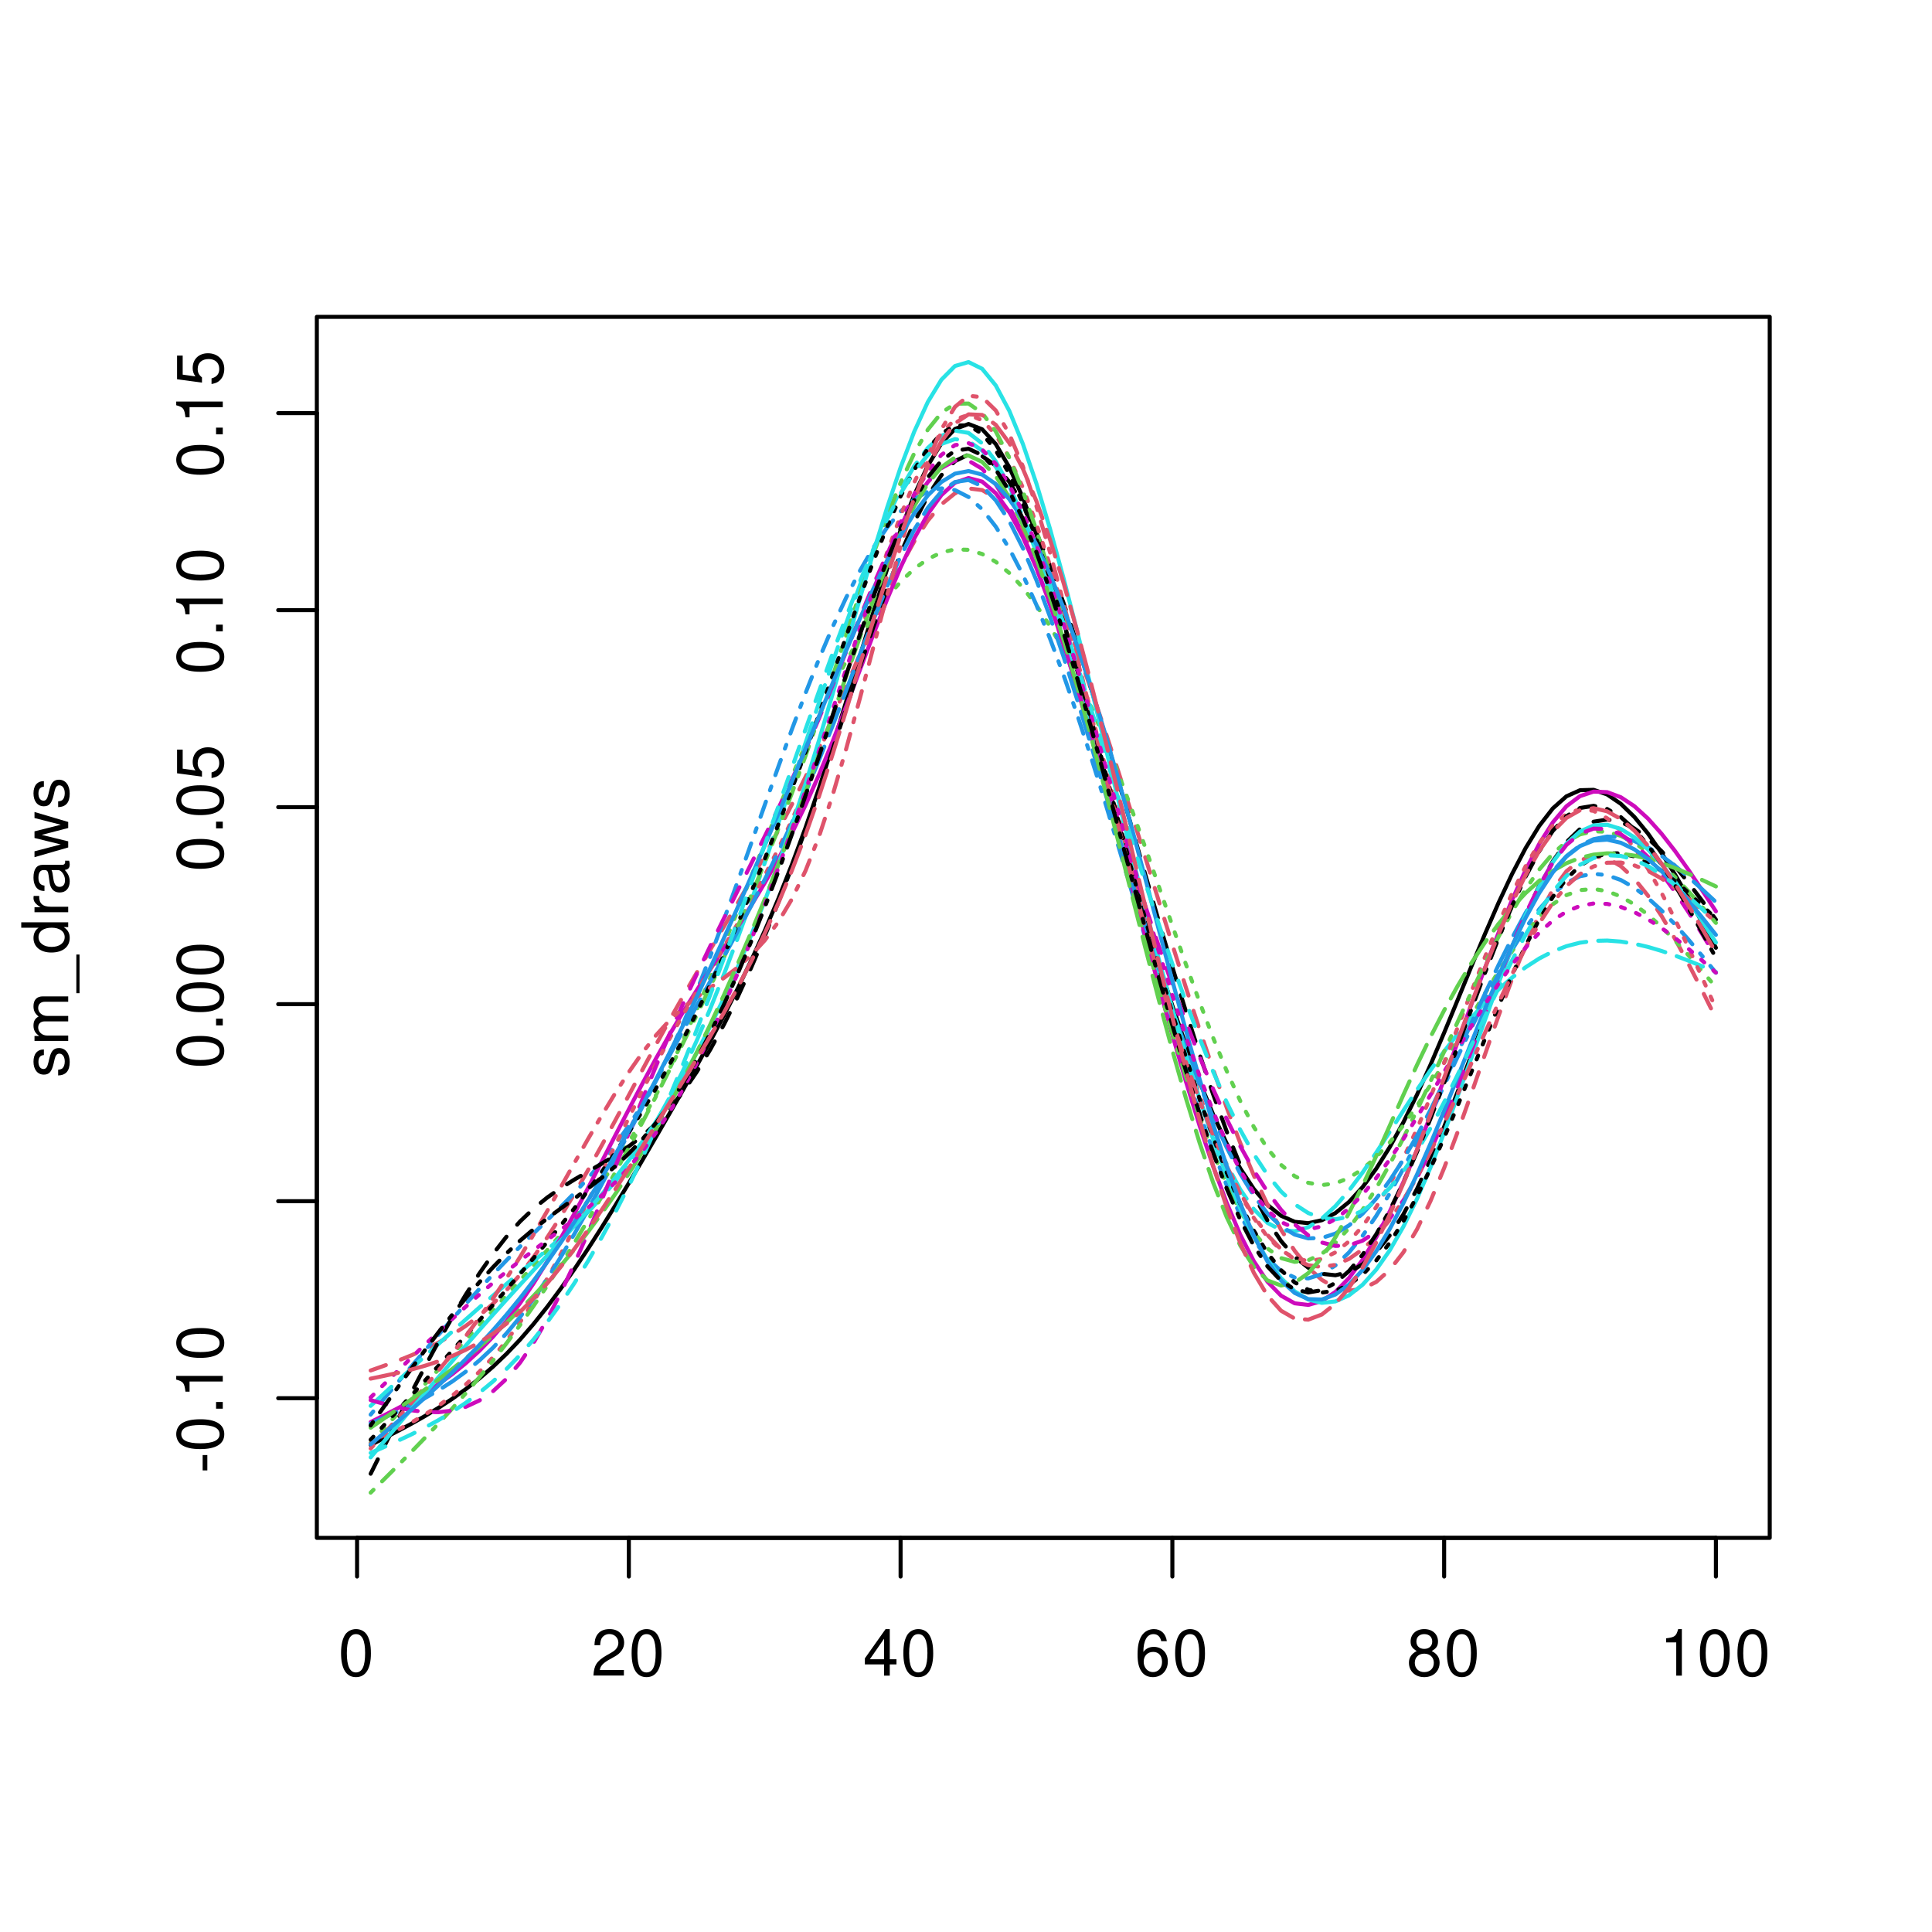 <?xml version="1.0" encoding="UTF-8"?>
<svg xmlns="http://www.w3.org/2000/svg" xmlns:xlink="http://www.w3.org/1999/xlink" width="360pt" height="360pt" viewBox="0 0 360 360" version="1.1">
<defs>
<g>
<symbol overflow="visible" id="glyph0-0">
<path style="stroke:none;" d=""/>
</symbol>
<symbol overflow="visible" id="glyph0-1">
<path style="stroke:none;" d="M 3.297 -8.672 C 2.516 -8.672 1.781 -8.312 1.344 -7.734 C 0.797 -6.953 0.516 -5.812 0.516 -4.203 C 0.516 -1.266 1.469 0.281 3.297 0.281 C 5.094 0.281 6.078 -1.266 6.078 -4.125 C 6.078 -5.812 5.812 -6.938 5.25 -7.734 C 4.812 -8.328 4.109 -8.672 3.297 -8.672 Z M 3.297 -7.734 C 4.438 -7.734 5 -6.578 5 -4.219 C 5 -1.75 4.453 -0.594 3.281 -0.594 C 2.156 -0.594 1.594 -1.797 1.594 -4.188 C 1.594 -6.578 2.156 -7.734 3.297 -7.734 Z M 3.297 -7.734 "/>
</symbol>
<symbol overflow="visible" id="glyph0-2">
<path style="stroke:none;" d="M 6.078 -1.047 L 1.594 -1.047 C 1.703 -1.766 2.094 -2.219 3.125 -2.859 L 4.328 -3.531 C 5.516 -4.188 6.125 -5.078 6.125 -6.141 C 6.125 -6.859 5.844 -7.531 5.344 -8 C 4.844 -8.453 4.219 -8.672 3.406 -8.672 C 2.328 -8.672 1.531 -8.297 1.062 -7.547 C 0.75 -7.094 0.625 -6.547 0.594 -5.672 L 1.656 -5.672 C 1.688 -6.266 1.766 -6.609 1.906 -6.906 C 2.188 -7.422 2.734 -7.75 3.375 -7.75 C 4.328 -7.75 5.047 -7.062 5.047 -6.125 C 5.047 -5.422 4.656 -4.828 3.906 -4.391 L 2.797 -3.75 C 1.016 -2.719 0.5 -1.906 0.406 -0.016 L 6.078 -0.016 Z M 6.078 -1.047 "/>
</symbol>
<symbol overflow="visible" id="glyph0-3">
<path style="stroke:none;" d="M 3.922 -2.094 L 3.922 0 L 4.984 0 L 4.984 -2.094 L 6.234 -2.094 L 6.234 -3.047 L 4.984 -3.047 L 4.984 -8.672 L 4.203 -8.672 L 0.344 -3.219 L 0.344 -2.094 Z M 3.922 -3.047 L 1.266 -3.047 L 3.922 -6.875 Z M 3.922 -3.047 "/>
</symbol>
<symbol overflow="visible" id="glyph0-4">
<path style="stroke:none;" d="M 5.969 -6.422 C 5.766 -7.844 4.859 -8.672 3.562 -8.672 C 2.625 -8.672 1.781 -8.219 1.281 -7.438 C 0.75 -6.594 0.516 -5.531 0.516 -3.953 C 0.516 -2.5 0.719 -1.578 1.234 -0.797 C 1.688 -0.094 2.438 0.281 3.375 0.281 C 4.984 0.281 6.156 -0.938 6.156 -2.625 C 6.156 -4.219 5.078 -5.359 3.547 -5.359 C 2.719 -5.359 2.047 -5.047 1.594 -4.406 C 1.609 -6.547 2.281 -7.734 3.484 -7.734 C 4.234 -7.734 4.75 -7.266 4.922 -6.422 Z M 3.422 -4.422 C 4.438 -4.422 5.078 -3.703 5.078 -2.547 C 5.078 -1.453 4.359 -0.656 3.391 -0.656 C 2.406 -0.656 1.656 -1.484 1.656 -2.594 C 1.656 -3.672 2.375 -4.422 3.422 -4.422 Z M 3.422 -4.422 "/>
</symbol>
<symbol overflow="visible" id="glyph0-5">
<path style="stroke:none;" d="M 4.688 -4.578 C 5.578 -5.109 5.859 -5.547 5.859 -6.359 C 5.859 -7.734 4.812 -8.672 3.297 -8.672 C 1.797 -8.672 0.75 -7.734 0.75 -6.375 C 0.75 -5.547 1.016 -5.125 1.891 -4.578 C 0.922 -4.078 0.438 -3.375 0.438 -2.406 C 0.438 -0.828 1.609 0.281 3.297 0.281 C 4.984 0.281 6.156 -0.828 6.156 -2.406 C 6.156 -3.375 5.672 -4.078 4.688 -4.578 Z M 3.297 -7.734 C 4.203 -7.734 4.781 -7.203 4.781 -6.344 C 4.781 -5.516 4.188 -4.984 3.297 -4.984 C 2.406 -4.984 1.828 -5.516 1.828 -6.359 C 1.828 -7.203 2.406 -7.734 3.297 -7.734 Z M 3.297 -4.094 C 4.359 -4.094 5.078 -3.391 5.078 -2.391 C 5.078 -1.344 4.375 -0.656 3.281 -0.656 C 2.25 -0.656 1.531 -1.375 1.531 -2.375 C 1.531 -3.406 2.234 -4.094 3.297 -4.094 Z M 3.297 -4.094 "/>
</symbol>
<symbol overflow="visible" id="glyph0-6">
<path style="stroke:none;" d="M 3.109 -6.188 L 3.109 0 L 4.156 0 L 4.156 -8.672 L 3.469 -8.672 C 3.094 -7.344 2.859 -7.156 1.219 -6.953 L 1.219 -6.188 Z M 3.109 -6.188 "/>
</symbol>
<symbol overflow="visible" id="glyph1-0">
<path style="stroke:none;" d=""/>
</symbol>
<symbol overflow="visible" id="glyph1-1">
<path style="stroke:none;" d="M -3.75 -3.406 L -3.75 -0.547 L -2.875 -0.547 L -2.875 -3.406 Z M -3.75 -3.406 "/>
</symbol>
<symbol overflow="visible" id="glyph1-2">
<path style="stroke:none;" d="M -8.672 -3.297 C -8.672 -2.516 -8.312 -1.781 -7.734 -1.344 C -6.953 -0.797 -5.812 -0.516 -4.203 -0.516 C -1.266 -0.516 0.281 -1.469 0.281 -3.297 C 0.281 -5.094 -1.266 -6.078 -4.125 -6.078 C -5.812 -6.078 -6.938 -5.812 -7.734 -5.25 C -8.328 -4.812 -8.672 -4.109 -8.672 -3.297 Z M -7.734 -3.297 C -7.734 -4.438 -6.578 -5 -4.219 -5 C -1.75 -5 -0.594 -4.453 -0.594 -3.281 C -0.594 -2.156 -1.797 -1.594 -4.188 -1.594 C -6.578 -1.594 -7.734 -2.156 -7.734 -3.297 Z M -7.734 -3.297 "/>
</symbol>
<symbol overflow="visible" id="glyph1-3">
<path style="stroke:none;" d="M -1.25 -2.297 L -1.25 -1.047 L 0 -1.047 L 0 -2.297 Z M -1.25 -2.297 "/>
</symbol>
<symbol overflow="visible" id="glyph1-4">
<path style="stroke:none;" d="M -6.188 -3.109 L 0 -3.109 L 0 -4.156 L -8.672 -4.156 L -8.672 -3.469 C -7.344 -3.094 -7.156 -2.859 -6.953 -1.219 L -6.188 -1.219 Z M -6.188 -3.109 "/>
</symbol>
<symbol overflow="visible" id="glyph1-5">
<path style="stroke:none;" d="M -8.516 -5.719 L -8.516 -1.312 L -3.875 -0.688 L -3.875 -1.656 C -4.469 -2.141 -4.672 -2.562 -4.672 -3.234 C -4.672 -4.375 -3.891 -5.078 -2.625 -5.078 C -1.406 -5.078 -0.656 -4.375 -0.656 -3.219 C -0.656 -2.297 -1.125 -1.734 -2.094 -1.469 L -2.094 -0.422 C -1.391 -0.562 -1.062 -0.688 -0.75 -0.938 C -0.094 -1.422 0.281 -2.281 0.281 -3.234 C 0.281 -4.953 -0.969 -6.156 -2.766 -6.156 C -4.453 -6.156 -5.609 -5.047 -5.609 -3.406 C -5.609 -2.812 -5.453 -2.328 -5.094 -1.844 L -7.469 -2.172 L -7.469 -5.719 Z M -8.516 -5.719 "/>
</symbol>
<symbol overflow="visible" id="glyph1-6">
<path style="stroke:none;" d="M -4.531 -5.25 C -5.766 -5.25 -6.469 -4.422 -6.469 -2.969 C -6.469 -1.516 -5.719 -0.562 -4.547 -0.562 C -3.562 -0.562 -3.094 -1.062 -2.734 -2.562 L -2.516 -3.484 C -2.344 -4.188 -2.094 -4.469 -1.641 -4.469 C -1.047 -4.469 -0.641 -3.875 -0.641 -3 C -0.641 -2.453 -0.797 -2 -1.062 -1.75 C -1.25 -1.594 -1.422 -1.531 -1.875 -1.469 L -1.875 -0.406 C -0.422 -0.453 0.281 -1.266 0.281 -2.922 C 0.281 -4.5 -0.5 -5.516 -1.719 -5.516 C -2.656 -5.516 -3.172 -4.984 -3.469 -3.734 L -3.703 -2.766 C -3.891 -1.953 -4.156 -1.609 -4.594 -1.609 C -5.188 -1.609 -5.547 -2.125 -5.547 -2.938 C -5.547 -3.75 -5.203 -4.172 -4.531 -4.203 Z M -4.531 -5.25 "/>
</symbol>
<symbol overflow="visible" id="glyph1-7">
<path style="stroke:none;" d="M -6.281 -0.844 L 0 -0.844 L 0 -1.844 L -3.953 -1.844 C -4.859 -1.844 -5.594 -2.516 -5.594 -3.328 C -5.594 -4.062 -5.141 -4.484 -4.328 -4.484 L 0 -4.484 L 0 -5.5 L -3.953 -5.5 C -4.859 -5.5 -5.594 -6.156 -5.594 -6.969 C -5.594 -7.703 -5.125 -8.141 -4.328 -8.141 L 0 -8.141 L 0 -9.141 L -4.719 -9.141 C -5.844 -9.141 -6.469 -8.5 -6.469 -7.312 C -6.469 -6.484 -6.219 -5.969 -5.516 -5.391 C -6.188 -5.016 -6.469 -4.516 -6.469 -3.703 C -6.469 -2.859 -6.156 -2.297 -5.406 -1.766 L -6.281 -1.766 Z M -6.281 -0.844 "/>
</symbol>
<symbol overflow="visible" id="glyph1-8">
<path style="stroke:none;" d="M 1.516 -6.938 L 1.516 0.266 L 2.109 0.266 L 2.109 -6.938 Z M 1.516 -6.938 "/>
</symbol>
<symbol overflow="visible" id="glyph1-9">
<path style="stroke:none;" d="M -8.75 -5.938 L -8.75 -4.938 L -5.5 -4.938 C -6.125 -4.531 -6.469 -3.859 -6.469 -3.016 C -6.469 -1.375 -5.156 -0.312 -3.156 -0.312 C -1.031 -0.312 0.281 -1.344 0.281 -3.047 C 0.281 -3.906 -0.047 -4.516 -0.828 -5.047 L 0 -5.047 L 0 -5.938 Z M -5.531 -3.188 C -5.531 -4.266 -4.578 -4.938 -3.078 -4.938 C -1.625 -4.938 -0.656 -4.25 -0.656 -3.188 C -0.656 -2.094 -1.625 -1.359 -3.094 -1.359 C -4.562 -1.359 -5.531 -2.094 -5.531 -3.188 Z M -5.531 -3.188 "/>
</symbol>
<symbol overflow="visible" id="glyph1-10">
<path style="stroke:none;" d="M -6.281 -0.828 L 0 -0.828 L 0 -1.844 L -3.266 -1.844 C -4.781 -1.844 -5.453 -2.469 -5.406 -3.859 L -6.438 -3.859 C -6.453 -3.688 -6.469 -3.594 -6.469 -3.469 C -6.469 -2.812 -6.078 -2.328 -5.141 -1.75 L -6.281 -1.75 Z M -6.281 -0.828 "/>
</symbol>
<symbol overflow="visible" id="glyph1-11">
<path style="stroke:none;" d="M -0.594 -6.422 C -0.562 -6.312 -0.562 -6.266 -0.562 -6.203 C -0.562 -5.859 -0.75 -5.656 -1.062 -5.656 L -4.75 -5.656 C -5.875 -5.656 -6.469 -4.844 -6.469 -3.297 C -6.469 -2.375 -6.203 -1.641 -5.734 -1.219 C -5.406 -0.922 -5.047 -0.797 -4.422 -0.781 L -4.422 -1.781 C -5.203 -1.875 -5.547 -2.328 -5.547 -3.266 C -5.547 -4.172 -5.203 -4.672 -4.609 -4.672 L -4.344 -4.672 C -3.906 -4.656 -3.75 -4.438 -3.641 -3.625 C -3.469 -2.203 -3.422 -1.984 -3.266 -1.609 C -2.953 -0.875 -2.406 -0.5 -1.578 -0.5 C -0.438 -0.5 0.281 -1.297 0.281 -2.562 C 0.281 -3.359 0 -4 -0.641 -4.703 C 0 -4.781 0.281 -5.094 0.281 -5.734 C 0.281 -5.953 0.25 -6.078 0.172 -6.422 Z M -1.984 -4.672 C -1.641 -4.672 -1.438 -4.578 -1.156 -4.266 C -0.797 -3.859 -0.594 -3.375 -0.594 -2.781 C -0.594 -2 -0.969 -1.547 -1.609 -1.547 C -2.266 -1.547 -2.609 -1.984 -2.766 -3.062 C -2.906 -4.125 -2.953 -4.328 -3.109 -4.672 Z M -1.984 -4.672 "/>
</symbol>
<symbol overflow="visible" id="glyph1-12">
<path style="stroke:none;" d="M 0 -6.641 L -6.281 -8.5 L -6.281 -7.375 L -1.391 -6.125 L -6.281 -4.891 L -6.281 -3.656 L -1.391 -2.453 L -6.281 -1.172 L -6.281 -0.078 L 0 -1.891 L 0 -3.031 L -4.938 -4.234 L 0 -5.516 Z M 0 -6.641 "/>
</symbol>
</g>
</defs>
<g id="surface41">
<rect x="0" y="0" width="360" height="360" style="fill:rgb(100%,100%,100%);fill-opacity:1;stroke:none;"/>
<path style="fill:none;stroke-width:0.75;stroke-linecap:round;stroke-linejoin:round;stroke:rgb(0%,0%,0%);stroke-opacity:1;stroke-miterlimit:10;" d="M 69.066 269.242 L 71.598 267.957 L 74.129 266.648 L 76.664 265.289 L 79.195 263.852 L 81.727 262.316 L 84.258 260.656 L 86.789 258.844 L 89.324 256.859 L 91.855 254.672 L 94.387 252.262 L 96.918 249.602 L 99.449 246.672 L 101.984 243.492 L 104.516 240.082 L 107.047 236.473 L 109.578 232.68 L 112.109 228.73 L 114.641 224.645 L 117.176 220.453 L 119.707 216.176 L 122.238 211.836 L 124.77 207.457 L 127.301 203.051 L 129.836 198.582 L 132.367 193.992 L 134.898 189.234 L 137.43 184.254 L 139.961 179.004 L 142.496 173.426 L 145.027 167.477 L 147.559 161.098 L 150.09 154.242 L 152.621 146.859 L 155.152 138.938 L 157.688 130.672 L 160.219 122.285 L 162.75 114.02 L 165.281 106.105 L 167.812 98.773 L 170.348 92.254 L 172.879 86.785 L 175.41 82.602 L 177.941 79.93 L 180.473 79.004 L 183.008 79.988 L 185.539 82.742 L 188.07 87.066 L 190.602 92.75 L 193.133 99.582 L 195.664 107.363 L 198.199 115.883 L 200.73 124.938 L 203.262 134.312 L 205.793 143.809 L 208.324 153.215 L 210.859 162.352 L 213.391 171.129 L 215.922 179.5 L 218.453 187.395 L 220.984 194.758 L 223.52 201.535 L 226.051 207.664 L 228.582 213.082 L 231.113 217.738 L 233.645 221.57 L 236.18 224.516 L 238.711 226.539 L 241.242 227.66 L 243.773 227.922 L 246.305 227.367 L 248.836 226.031 L 251.371 223.961 L 253.902 221.195 L 256.434 217.773 L 258.965 213.742 L 261.496 209.133 L 264.031 203.996 L 266.562 198.387 L 269.094 192.438 L 271.625 186.301 L 274.156 180.121 L 276.691 174.055 L 279.223 168.246 L 281.754 162.848 L 284.285 158.016 L 286.816 153.891 L 289.348 150.629 L 291.883 148.379 L 294.414 147.246 L 296.945 147.172 L 299.477 148.047 L 302.008 149.77 L 304.543 152.227 L 307.074 155.32 L 309.605 158.945 L 312.137 162.988 L 314.668 167.352 L 317.203 171.922 L 319.734 176.602 "/>
<path style="fill:none;stroke-width:0.75;stroke-linecap:round;stroke-linejoin:round;stroke:rgb(0%,0%,0%);stroke-opacity:1;stroke-miterlimit:10;" d="M 66.535 286.559 L 319.734 286.559 "/>
<path style="fill:none;stroke-width:0.75;stroke-linecap:round;stroke-linejoin:round;stroke:rgb(0%,0%,0%);stroke-opacity:1;stroke-miterlimit:10;" d="M 66.535 286.559 L 66.535 293.762 "/>
<path style="fill:none;stroke-width:0.75;stroke-linecap:round;stroke-linejoin:round;stroke:rgb(0%,0%,0%);stroke-opacity:1;stroke-miterlimit:10;" d="M 117.176 286.559 L 117.176 293.762 "/>
<path style="fill:none;stroke-width:0.75;stroke-linecap:round;stroke-linejoin:round;stroke:rgb(0%,0%,0%);stroke-opacity:1;stroke-miterlimit:10;" d="M 167.812 286.559 L 167.812 293.762 "/>
<path style="fill:none;stroke-width:0.75;stroke-linecap:round;stroke-linejoin:round;stroke:rgb(0%,0%,0%);stroke-opacity:1;stroke-miterlimit:10;" d="M 218.453 286.559 L 218.453 293.762 "/>
<path style="fill:none;stroke-width:0.75;stroke-linecap:round;stroke-linejoin:round;stroke:rgb(0%,0%,0%);stroke-opacity:1;stroke-miterlimit:10;" d="M 269.094 286.559 L 269.094 293.762 "/>
<path style="fill:none;stroke-width:0.75;stroke-linecap:round;stroke-linejoin:round;stroke:rgb(0%,0%,0%);stroke-opacity:1;stroke-miterlimit:10;" d="M 319.734 286.559 L 319.734 293.762 "/>
<g style="fill:rgb(0%,0%,0%);fill-opacity:1;">
  <use xlink:href="#glyph0-1" x="63.035" y="312.229"/>
</g>
<g style="fill:rgb(0%,0%,0%);fill-opacity:1;">
  <use xlink:href="#glyph0-2" x="110.176" y="312.229"/>
  <use xlink:href="#glyph0-1" x="117.176" y="312.229"/>
</g>
<g style="fill:rgb(0%,0%,0%);fill-opacity:1;">
  <use xlink:href="#glyph0-3" x="160.812" y="312.229"/>
  <use xlink:href="#glyph0-1" x="167.812" y="312.229"/>
</g>
<g style="fill:rgb(0%,0%,0%);fill-opacity:1;">
  <use xlink:href="#glyph0-4" x="211.453" y="312.229"/>
  <use xlink:href="#glyph0-1" x="218.453" y="312.229"/>
</g>
<g style="fill:rgb(0%,0%,0%);fill-opacity:1;">
  <use xlink:href="#glyph0-5" x="262.094" y="312.229"/>
  <use xlink:href="#glyph0-1" x="269.094" y="312.229"/>
</g>
<g style="fill:rgb(0%,0%,0%);fill-opacity:1;">
  <use xlink:href="#glyph0-6" x="309.234" y="312.229"/>
  <use xlink:href="#glyph0-1" x="316.234" y="312.229"/>
  <use xlink:href="#glyph0-1" x="323.234" y="312.229"/>
</g>
<path style="fill:none;stroke-width:0.75;stroke-linecap:round;stroke-linejoin:round;stroke:rgb(0%,0%,0%);stroke-opacity:1;stroke-miterlimit:10;" d="M 59.039 260.535 L 59.039 76.98 "/>
<path style="fill:none;stroke-width:0.75;stroke-linecap:round;stroke-linejoin:round;stroke:rgb(0%,0%,0%);stroke-opacity:1;stroke-miterlimit:10;" d="M 59.039 260.535 L 51.84 260.535 "/>
<path style="fill:none;stroke-width:0.75;stroke-linecap:round;stroke-linejoin:round;stroke:rgb(0%,0%,0%);stroke-opacity:1;stroke-miterlimit:10;" d="M 59.039 223.824 L 51.84 223.824 "/>
<path style="fill:none;stroke-width:0.75;stroke-linecap:round;stroke-linejoin:round;stroke:rgb(0%,0%,0%);stroke-opacity:1;stroke-miterlimit:10;" d="M 59.039 187.113 L 51.84 187.113 "/>
<path style="fill:none;stroke-width:0.75;stroke-linecap:round;stroke-linejoin:round;stroke:rgb(0%,0%,0%);stroke-opacity:1;stroke-miterlimit:10;" d="M 59.039 150.402 L 51.84 150.402 "/>
<path style="fill:none;stroke-width:0.75;stroke-linecap:round;stroke-linejoin:round;stroke:rgb(0%,0%,0%);stroke-opacity:1;stroke-miterlimit:10;" d="M 59.039 113.691 L 51.84 113.691 "/>
<path style="fill:none;stroke-width:0.75;stroke-linecap:round;stroke-linejoin:round;stroke:rgb(0%,0%,0%);stroke-opacity:1;stroke-miterlimit:10;" d="M 59.039 76.98 L 51.84 76.98 "/>
<g style="fill:rgb(0%,0%,0%);fill-opacity:1;">
  <use xlink:href="#glyph1-1" x="41.51" y="274.535"/>
  <use xlink:href="#glyph1-2" x="41.51" y="270.535"/>
  <use xlink:href="#glyph1-3" x="41.51" y="263.535"/>
  <use xlink:href="#glyph1-4" x="41.51" y="260.535"/>
  <use xlink:href="#glyph1-2" x="41.51" y="253.535"/>
</g>
<g style="fill:rgb(0%,0%,0%);fill-opacity:1;">
  <use xlink:href="#glyph1-2" x="41.51" y="199.113"/>
  <use xlink:href="#glyph1-3" x="41.51" y="192.113"/>
  <use xlink:href="#glyph1-2" x="41.51" y="189.113"/>
  <use xlink:href="#glyph1-2" x="41.51" y="182.113"/>
</g>
<g style="fill:rgb(0%,0%,0%);fill-opacity:1;">
  <use xlink:href="#glyph1-2" x="41.51" y="162.402"/>
  <use xlink:href="#glyph1-3" x="41.51" y="155.402"/>
  <use xlink:href="#glyph1-2" x="41.51" y="152.402"/>
  <use xlink:href="#glyph1-5" x="41.51" y="145.402"/>
</g>
<g style="fill:rgb(0%,0%,0%);fill-opacity:1;">
  <use xlink:href="#glyph1-2" x="41.51" y="125.691"/>
  <use xlink:href="#glyph1-3" x="41.51" y="118.691"/>
  <use xlink:href="#glyph1-4" x="41.51" y="115.691"/>
  <use xlink:href="#glyph1-2" x="41.51" y="108.691"/>
</g>
<g style="fill:rgb(0%,0%,0%);fill-opacity:1;">
  <use xlink:href="#glyph1-2" x="41.51" y="88.98"/>
  <use xlink:href="#glyph1-3" x="41.51" y="81.98"/>
  <use xlink:href="#glyph1-4" x="41.51" y="78.98"/>
  <use xlink:href="#glyph1-5" x="41.51" y="71.98"/>
</g>
<path style="fill:none;stroke-width:0.75;stroke-linecap:round;stroke-linejoin:round;stroke:rgb(0%,0%,0%);stroke-opacity:1;stroke-miterlimit:10;" d="M 59.039 286.559 L 329.762 286.559 L 329.762 59.039 L 59.039 59.039 L 59.039 286.559 "/>
<g style="fill:rgb(0%,0%,0%);fill-opacity:1;">
  <use xlink:href="#glyph1-6" x="12.709" y="200.801"/>
  <use xlink:href="#glyph1-7" x="12.709" y="194.801"/>
  <use xlink:href="#glyph1-8" x="12.709" y="184.801"/>
  <use xlink:href="#glyph1-9" x="12.709" y="177.801"/>
  <use xlink:href="#glyph1-10" x="12.709" y="170.801"/>
  <use xlink:href="#glyph1-11" x="12.709" y="166.801"/>
  <use xlink:href="#glyph1-12" x="12.709" y="159.801"/>
  <use xlink:href="#glyph1-6" x="12.709" y="150.801"/>
</g>
<path style="fill:none;stroke-width:0.75;stroke-linecap:round;stroke-linejoin:round;stroke:rgb(87.451%,32.549%,41.961%);stroke-opacity:1;stroke-dasharray:3,3;stroke-miterlimit:10;" d="M 69.066 255.371 L 71.598 254.477 L 74.129 253.547 L 76.664 252.539 L 79.195 251.426 L 81.727 250.168 L 84.258 248.723 L 86.789 247.062 L 89.324 245.145 L 91.855 242.934 L 94.387 240.395 L 96.918 237.492 L 99.449 234.203 L 101.984 230.559 L 104.516 226.613 L 107.047 222.414 L 109.578 218.012 L 112.109 213.453 L 114.641 208.789 L 117.176 204.07 L 119.707 199.344 L 122.238 194.66 L 124.77 190.07 L 127.301 185.609 L 129.836 181.242 L 132.367 176.934 L 134.898 172.641 L 137.43 168.32 L 139.961 163.926 L 142.496 159.418 L 145.027 154.754 L 147.559 149.887 L 150.09 144.785 L 152.621 139.395 L 155.152 133.707 L 157.688 127.844 L 160.219 121.941 L 162.75 116.152 L 165.281 110.617 L 167.812 105.488 L 170.348 100.91 L 172.879 97.023 L 175.41 93.98 L 177.941 91.926 L 180.473 91.004 L 183.008 91.32 L 185.539 92.816 L 188.07 95.402 L 190.602 98.977 L 193.133 103.445 L 195.664 108.707 L 198.199 114.668 L 200.73 121.234 L 203.262 128.305 L 205.793 135.781 L 208.324 143.57 L 210.859 151.578 L 213.391 159.711 L 215.922 167.891 L 218.453 176.023 L 220.984 184.027 L 223.52 191.812 L 226.051 199.297 L 228.582 206.391 L 231.113 213.008 L 233.645 219.062 L 236.18 224.469 L 238.711 229.152 L 241.242 233.066 L 243.773 236.191 L 246.305 238.492 L 248.836 239.938 L 251.371 240.504 L 253.902 240.156 L 256.434 238.871 L 258.965 236.613 L 261.496 233.359 L 264.031 229.074 L 266.562 223.773 L 269.094 217.641 L 271.625 210.902 L 274.156 203.785 L 276.691 196.516 L 279.223 189.32 L 281.754 182.422 L 284.285 176.051 L 286.816 170.43 L 289.348 165.789 L 291.883 162.355 L 294.414 160.289 L 296.945 159.527 L 299.477 159.938 L 302.008 161.387 L 304.543 163.746 L 307.074 166.887 L 309.605 170.676 L 312.137 174.988 L 314.668 179.688 L 317.203 184.648 L 319.734 189.742 "/>
<path style="fill:none;stroke-width:0.75;stroke-linecap:round;stroke-linejoin:round;stroke:rgb(38.039%,81.569%,30.98%);stroke-opacity:1;stroke-dasharray:0.75,2.25;stroke-miterlimit:10;" d="M 69.066 268.855 L 71.598 266.117 L 74.129 263.383 L 76.664 260.645 L 81.727 255.16 L 84.258 252.41 L 86.789 249.656 L 89.324 246.898 L 91.855 244.129 L 94.387 241.355 L 96.918 238.57 L 99.449 235.77 L 101.984 232.926 L 104.516 229.996 L 107.047 226.945 L 109.578 223.738 L 112.109 220.336 L 114.641 216.703 L 117.176 212.801 L 119.707 208.594 L 122.238 204.043 L 124.77 199.113 L 127.301 193.785 L 129.836 188.113 L 132.367 182.164 L 134.898 176.016 L 137.43 169.734 L 139.961 163.387 L 142.496 157.055 L 145.027 150.801 L 147.559 144.699 L 150.09 138.82 L 152.621 133.234 L 155.152 128.004 L 157.688 123.172 L 160.219 118.766 L 162.75 114.812 L 165.281 111.348 L 167.812 108.398 L 170.348 105.992 L 172.879 104.168 L 175.41 102.949 L 177.941 102.367 L 180.473 102.453 L 183.008 103.23 L 185.539 104.68 L 188.07 106.777 L 190.602 109.5 L 193.133 112.82 L 195.664 116.719 L 198.199 121.164 L 200.73 126.137 L 203.262 131.609 L 205.793 137.559 L 208.324 143.957 L 210.859 150.77 L 213.391 157.875 L 215.922 165.152 L 218.453 172.473 L 220.984 179.699 L 223.52 186.711 L 226.051 193.379 L 228.582 199.57 L 231.113 205.16 L 233.645 210.016 L 236.18 214.016 L 238.711 217.055 L 241.242 219.16 L 243.773 220.398 L 246.305 220.828 L 248.836 220.5 L 251.371 219.484 L 253.902 217.832 L 256.434 215.605 L 258.965 212.863 L 261.496 209.668 L 264.031 206.074 L 266.562 202.148 L 269.094 197.992 L 271.625 193.699 L 274.156 189.375 L 276.691 185.125 L 279.223 181.043 L 281.754 177.238 L 284.285 173.809 L 286.816 170.855 L 289.348 168.484 L 291.883 166.797 L 294.414 165.863 L 296.945 165.641 L 299.477 166.059 L 302.008 167.051 L 304.543 168.539 L 307.074 170.453 L 309.605 172.727 L 312.137 175.285 L 314.668 178.055 L 317.203 180.969 L 319.734 183.957 "/>
<path style="fill:none;stroke-width:0.75;stroke-linecap:round;stroke-linejoin:round;stroke:rgb(13.333%,59.216%,90.196%);stroke-opacity:1;stroke-dasharray:0.75,2.25,3,2.25;stroke-miterlimit:10;" d="M 69.066 263.59 L 71.598 260.578 L 74.129 257.574 L 76.664 254.586 L 79.195 251.625 L 81.727 248.695 L 84.258 245.805 L 86.789 242.969 L 89.324 240.188 L 91.855 237.473 L 94.387 234.832 L 96.918 232.273 L 99.449 229.797 L 101.984 227.344 L 104.516 224.859 L 107.047 222.281 L 109.578 219.539 L 112.109 216.582 L 114.641 213.336 L 117.176 209.746 L 119.707 205.75 L 122.238 201.281 L 124.77 196.277 L 127.301 190.707 L 129.836 184.637 L 132.367 178.152 L 134.898 171.355 L 137.43 164.336 L 139.961 157.188 L 142.496 150.004 L 145.027 142.879 L 147.559 135.902 L 150.09 129.172 L 152.621 122.777 L 155.152 116.809 L 157.688 111.324 L 160.219 106.379 L 162.75 102.023 L 165.281 98.312 L 167.812 95.305 L 170.348 93.043 L 172.879 91.594 L 175.41 91 L 177.941 91.32 L 180.473 92.609 L 183.008 94.895 L 185.539 98.129 L 188.07 102.23 L 190.602 107.133 L 193.133 112.754 L 195.664 119.023 L 198.199 125.863 L 200.73 133.203 L 203.262 140.969 L 205.793 149.078 L 208.324 157.465 L 210.859 166.043 L 213.391 174.688 L 215.922 183.277 L 218.453 191.684 L 220.984 199.773 L 223.52 207.418 L 226.051 214.492 L 228.582 220.867 L 231.113 226.418 L 233.645 231.008 L 236.18 234.512 L 238.711 236.844 L 241.242 238.047 L 243.773 238.211 L 246.305 237.43 L 248.836 235.785 L 251.371 233.371 L 253.902 230.273 L 256.434 226.578 L 258.965 222.375 L 261.496 217.754 L 264.031 212.801 L 266.562 207.605 L 269.094 202.27 L 271.625 196.891 L 274.156 191.574 L 276.691 186.418 L 279.223 181.52 L 281.754 176.988 L 284.285 172.918 L 286.816 169.414 L 289.348 166.574 L 291.883 164.5 L 294.414 163.266 L 296.945 162.816 L 299.477 163.078 L 302.008 163.973 L 304.543 165.414 L 307.074 167.332 L 309.605 169.645 L 312.137 172.27 L 314.668 175.133 L 317.203 178.152 L 319.734 181.254 "/>
<path style="fill:none;stroke-width:0.75;stroke-linecap:round;stroke-linejoin:round;stroke:rgb(15.686%,88.627%,89.804%);stroke-opacity:1;stroke-dasharray:5.25,2.25;stroke-miterlimit:10;" d="M 69.066 261.961 L 71.598 259.633 L 74.129 257.312 L 76.664 254.996 L 79.195 252.691 L 81.727 250.398 L 84.258 248.121 L 86.789 245.863 L 89.324 243.629 L 91.855 241.422 L 94.387 239.242 L 96.918 237.094 L 99.449 234.973 L 101.984 232.84 L 104.516 230.637 L 107.047 228.32 L 109.578 225.832 L 112.109 223.125 L 114.641 220.148 L 117.176 216.848 L 119.707 213.176 L 122.238 209.082 L 124.77 204.512 L 127.301 199.434 L 129.836 193.883 L 132.367 187.906 L 134.898 181.555 L 137.43 174.883 L 139.961 167.938 L 142.496 160.77 L 145.027 153.434 L 147.559 145.977 L 150.09 138.449 L 152.621 130.906 L 155.152 123.406 L 157.688 116.082 L 160.219 109.062 L 162.75 102.492 L 165.281 96.508 L 167.812 91.25 L 170.348 86.855 L 172.879 83.461 L 175.41 81.203 L 177.941 80.227 L 180.473 80.668 L 183.008 82.613 L 185.539 85.969 L 188.07 90.578 L 190.602 96.293 L 193.133 102.965 L 195.664 110.445 L 198.199 118.586 L 200.73 127.23 L 203.262 136.238 L 205.793 145.453 L 208.324 154.727 L 210.859 163.918 L 213.391 172.918 L 215.922 181.617 L 218.453 189.91 L 220.984 197.699 L 223.52 204.871 L 226.051 211.328 L 228.582 216.957 L 231.113 221.664 L 233.645 225.336 L 236.18 227.871 L 238.711 229.203 L 241.242 229.426 L 243.773 228.672 L 246.305 227.066 L 248.836 224.742 L 251.371 221.832 L 253.902 218.469 L 256.434 214.781 L 258.965 210.902 L 261.496 206.957 L 264.031 203.086 L 266.562 199.391 L 269.094 195.914 L 271.625 192.66 L 274.156 189.645 L 276.691 186.883 L 279.223 184.383 L 281.754 182.16 L 284.285 180.23 L 286.816 178.602 L 289.348 177.289 L 291.883 176.309 L 294.414 175.656 L 296.945 175.32 L 299.477 175.258 L 302.008 175.449 L 304.543 175.855 L 307.074 176.445 L 309.605 177.195 L 312.137 178.066 L 314.668 179.031 L 317.203 180.059 L 319.734 181.117 "/>
<path style="fill:none;stroke-width:0.75;stroke-linecap:round;stroke-linejoin:round;stroke:rgb(80.392%,4.314%,73.725%);stroke-opacity:1;stroke-miterlimit:10;" d="M 69.066 264.977 L 71.598 263.711 L 74.129 262.406 L 76.664 261.031 L 79.195 259.539 L 81.727 257.898 L 84.258 256.07 L 86.789 254.02 L 89.324 251.707 L 91.855 249.094 L 94.387 246.145 L 96.918 242.824 L 99.449 239.105 L 101.984 235.039 L 104.516 230.68 L 107.047 226.094 L 109.578 221.344 L 112.109 216.488 L 114.641 211.586 L 117.176 206.703 L 119.707 201.898 L 122.238 197.23 L 124.77 192.766 L 127.301 188.539 L 129.836 184.5 L 132.367 180.574 L 134.898 176.688 L 137.43 172.77 L 139.961 168.738 L 142.496 164.523 L 145.027 160.051 L 147.559 155.246 L 150.09 150.035 L 152.621 144.344 L 155.152 138.145 L 157.688 131.586 L 160.219 124.867 L 162.75 118.188 L 165.281 111.742 L 167.812 105.73 L 170.348 100.348 L 172.879 95.793 L 175.41 92.262 L 177.941 89.953 L 180.473 89.066 L 183.008 89.738 L 185.539 91.895 L 188.07 95.391 L 190.602 100.098 L 193.133 105.879 L 195.664 112.598 L 198.199 120.113 L 200.73 128.293 L 203.262 137 L 205.793 146.102 L 208.324 155.457 L 210.859 164.934 L 213.391 174.406 L 215.922 183.746 L 218.453 192.832 L 220.984 201.539 L 223.52 209.742 L 226.051 217.316 L 228.582 224.137 L 231.113 230.082 L 233.645 235.023 L 236.18 238.84 L 238.711 241.434 L 241.242 242.852 L 243.773 243.156 L 246.305 242.426 L 248.836 240.73 L 251.371 238.141 L 253.902 234.73 L 256.434 230.566 L 258.965 225.727 L 261.496 220.273 L 264.031 214.285 L 266.562 207.848 L 269.094 201.09 L 271.625 194.16 L 274.156 187.207 L 276.691 180.379 L 279.223 173.82 L 281.754 167.68 L 284.285 162.105 L 286.816 157.238 L 289.348 153.234 L 291.883 150.234 L 294.414 148.344 L 296.945 147.504 L 299.477 147.605 L 302.008 148.547 L 304.543 150.223 L 307.074 152.527 L 309.605 155.355 L 312.137 158.602 L 314.668 162.164 L 317.203 165.938 L 319.734 169.812 "/>
<path style="fill:none;stroke-width:0.75;stroke-linecap:round;stroke-linejoin:round;stroke:rgb(0%,0%,0%);stroke-opacity:1;stroke-dasharray:3,3;stroke-miterlimit:10;" d="M 69.066 274.609 L 71.598 269.512 L 74.129 264.457 L 76.664 259.484 L 79.195 254.637 L 81.727 249.949 L 84.258 245.473 L 86.789 241.238 L 89.324 237.289 L 91.855 233.672 L 94.387 230.426 L 96.918 227.586 L 99.449 225.18 L 101.984 223.133 L 104.516 221.367 L 107.047 219.785 L 109.578 218.309 L 112.109 216.84 L 114.641 215.301 L 117.176 213.598 L 119.707 211.645 L 122.238 209.352 L 124.77 206.637 L 127.301 203.426 L 129.836 199.719 L 132.367 195.535 L 134.898 190.898 L 137.43 185.824 L 139.961 180.328 L 142.496 174.434 L 145.027 168.16 L 147.559 161.523 L 150.09 154.547 L 152.621 147.242 L 155.152 139.66 L 157.688 131.945 L 160.219 124.266 L 162.75 116.797 L 165.281 109.707 L 167.812 103.164 L 170.348 97.344 L 172.879 92.418 L 175.41 88.555 L 177.941 85.926 L 180.473 84.703 L 183.008 85.004 L 185.539 86.75 L 188.07 89.801 L 190.602 94.031 L 193.133 99.301 L 195.664 105.477 L 198.199 112.426 L 200.73 120.012 L 203.262 128.105 L 205.793 136.57 L 208.324 145.27 L 210.859 154.082 L 213.391 162.902 L 215.922 171.641 L 218.453 180.207 L 220.984 188.5 L 223.52 196.434 L 226.051 203.914 L 228.582 210.844 L 231.113 217.137 L 233.645 222.695 L 236.18 227.43 L 238.711 231.262 L 241.242 234.184 L 243.773 236.215 L 246.305 237.355 L 248.836 237.625 L 251.371 237.035 L 253.902 235.594 L 256.434 233.312 L 258.965 230.203 L 261.496 226.277 L 264.031 221.551 L 266.562 216.055 L 269.094 209.945 L 271.625 203.402 L 274.156 196.605 L 276.691 189.73 L 279.223 182.957 L 281.754 176.469 L 284.285 170.441 L 286.816 165.055 L 289.348 160.484 L 291.883 156.918 L 294.414 154.48 L 296.945 153.113 L 299.477 152.711 L 302.008 153.168 L 304.543 154.375 L 307.074 156.223 L 309.605 158.605 L 312.137 161.418 L 314.668 164.551 L 317.203 167.898 L 319.734 171.355 "/>
<path style="fill:none;stroke-width:0.75;stroke-linecap:round;stroke-linejoin:round;stroke:rgb(87.451%,32.549%,41.961%);stroke-opacity:1;stroke-dasharray:0.75,2.25;stroke-miterlimit:10;" d="M 69.066 268.973 L 71.598 267.727 L 74.129 266.438 L 76.664 265.07 L 79.195 263.578 L 81.727 261.926 L 84.258 260.074 L 86.789 257.977 L 89.324 255.602 L 91.855 252.898 L 94.387 249.832 L 96.918 246.363 L 99.449 242.469 L 101.984 238.195 L 104.516 233.609 L 107.047 228.773 L 109.578 223.758 L 112.109 218.625 L 114.641 213.441 L 117.176 208.273 L 119.707 203.188 L 122.238 198.242 L 124.77 193.516 L 127.301 189.035 L 129.836 184.746 L 132.367 180.562 L 134.898 176.398 L 137.43 172.164 L 139.961 167.773 L 142.496 163.141 L 145.027 158.18 L 147.559 152.805 L 150.09 146.93 L 152.621 140.465 L 155.152 133.379 L 157.688 125.852 L 160.219 118.125 L 162.75 110.43 L 165.281 103.004 L 167.812 96.086 L 170.348 89.902 L 172.879 84.699 L 175.41 80.707 L 177.941 78.164 L 180.473 77.305 L 183.008 78.293 L 185.539 81.012 L 188.07 85.273 L 190.602 90.879 L 193.133 97.648 L 195.664 105.383 L 198.199 113.898 L 200.73 123.004 L 203.262 132.512 L 205.793 142.223 L 208.324 151.957 L 210.859 161.535 L 213.391 170.863 L 215.922 179.863 L 218.453 188.457 L 220.984 196.559 L 223.52 204.09 L 226.051 210.98 L 228.582 217.141 L 231.113 222.496 L 233.645 226.969 L 236.18 230.473 L 238.711 232.957 L 241.242 234.441 L 243.773 234.977 L 246.305 234.602 L 248.836 233.363 L 251.371 231.309 L 253.902 228.48 L 256.434 224.93 L 258.965 220.695 L 261.496 215.824 L 264.031 210.359 L 266.562 204.371 L 269.094 198.008 L 271.625 191.438 L 274.156 184.828 L 276.691 178.348 L 279.223 172.168 L 281.754 166.453 L 284.285 161.379 L 286.816 157.109 L 289.348 153.816 L 291.883 151.668 L 294.414 150.785 L 296.945 151.094 L 299.477 152.48 L 302.008 154.82 L 304.543 157.996 L 307.074 161.887 L 309.605 166.379 L 312.137 171.344 L 314.668 176.672 L 317.203 182.234 L 319.734 187.918 "/>
<path style="fill:none;stroke-width:0.75;stroke-linecap:round;stroke-linejoin:round;stroke:rgb(38.039%,81.569%,30.98%);stroke-opacity:1;stroke-dasharray:0.75,2.25,3,2.25;stroke-miterlimit:10;" d="M 69.066 278.133 L 71.598 275.617 L 74.129 273.086 L 76.664 270.52 L 79.195 267.906 L 81.727 265.227 L 84.258 262.469 L 86.789 259.613 L 89.324 256.641 L 91.855 253.539 L 94.387 250.293 L 96.918 246.883 L 99.449 243.301 L 101.984 239.547 L 104.516 235.629 L 107.047 231.555 L 109.578 227.336 L 112.109 222.973 L 114.641 218.48 L 117.176 213.863 L 119.707 209.129 L 122.238 204.285 L 124.77 199.344 L 127.301 194.301 L 129.836 189.141 L 132.367 183.84 L 134.898 178.379 L 137.43 172.727 L 139.961 166.867 L 142.496 160.773 L 145.027 154.426 L 147.559 147.797 L 150.09 140.863 L 152.621 133.602 L 155.152 126.027 L 157.688 118.305 L 160.219 110.633 L 162.75 103.215 L 165.281 96.25 L 167.812 89.934 L 170.348 84.477 L 172.879 80.07 L 175.41 76.922 L 177.941 75.23 L 180.473 75.195 L 183.008 76.953 L 185.539 80.383 L 188.07 85.293 L 190.602 91.496 L 193.133 98.809 L 195.664 107.035 L 198.199 115.996 L 200.73 125.496 L 203.262 135.355 L 205.793 145.379 L 208.324 155.383 L 210.859 165.195 L 213.391 174.711 L 215.922 183.844 L 218.453 192.504 L 220.984 200.609 L 223.52 208.07 L 226.051 214.797 L 228.582 220.703 L 231.113 225.703 L 233.645 229.711 L 236.18 232.637 L 238.711 234.426 L 241.242 235.129 L 243.773 234.832 L 246.305 233.629 L 248.836 231.598 L 251.371 228.828 L 253.902 225.406 L 256.434 221.414 L 258.965 216.938 L 261.496 212.066 L 264.031 206.887 L 266.562 201.48 L 269.094 195.953 L 271.625 190.395 L 274.156 184.91 L 276.691 179.594 L 279.223 174.551 L 281.754 169.875 L 284.285 165.668 L 286.816 162.027 L 289.348 159.055 L 291.883 156.844 L 294.414 155.473 L 296.945 154.883 L 299.477 155 L 302.008 155.746 L 304.543 157.043 L 307.074 158.809 L 309.605 160.969 L 312.137 163.445 L 314.668 166.152 L 317.203 169.02 L 319.734 171.969 "/>
<path style="fill:none;stroke-width:0.75;stroke-linecap:round;stroke-linejoin:round;stroke:rgb(13.333%,59.216%,90.196%);stroke-opacity:1;stroke-dasharray:5.25,2.25;stroke-miterlimit:10;" d="M 69.066 265.246 L 71.598 264.148 L 74.129 263.016 L 76.664 261.812 L 79.195 260.504 L 81.727 259.051 L 84.258 257.426 L 86.789 255.586 L 89.324 253.5 L 91.855 251.133 L 94.387 248.445 L 96.918 245.406 L 99.449 241.996 L 101.984 238.238 L 104.516 234.188 L 107.047 229.887 L 109.578 225.383 L 112.109 220.719 L 114.641 215.941 L 117.176 211.102 L 119.707 206.238 L 122.238 201.402 L 124.77 196.641 L 127.301 191.977 L 129.836 187.387 L 132.367 182.824 L 134.898 178.238 L 137.43 173.582 L 139.961 168.812 L 142.496 163.883 L 145.027 158.746 L 147.559 153.352 L 150.09 147.66 L 152.621 141.617 L 155.152 135.223 L 157.688 128.613 L 160.219 121.973 L 162.75 115.48 L 165.281 109.32 L 167.812 103.668 L 170.348 98.715 L 172.879 94.633 L 175.41 91.605 L 177.941 89.812 L 180.473 89.441 L 183.008 90.609 L 185.539 93.223 L 188.07 97.117 L 190.602 102.145 L 193.133 108.141 L 195.664 114.953 L 198.199 122.426 L 200.73 130.402 L 203.262 138.723 L 205.793 147.234 L 208.324 155.781 L 210.859 164.215 L 213.391 172.457 L 215.922 180.43 L 218.453 188.066 L 220.984 195.297 L 223.52 202.047 L 226.051 208.246 L 228.582 213.824 L 231.113 218.711 L 233.645 222.832 L 236.18 226.117 L 238.711 228.516 L 241.242 230.047 L 243.773 230.754 L 246.305 230.676 L 248.836 229.855 L 251.371 228.336 L 253.902 226.152 L 256.434 223.352 L 258.965 219.969 L 261.496 216.051 L 264.031 211.637 L 266.562 206.773 L 269.094 201.578 L 271.625 196.168 L 274.156 190.66 L 276.691 185.18 L 279.223 179.84 L 281.754 174.77 L 284.285 170.082 L 286.816 165.898 L 289.348 162.344 L 291.883 159.531 L 294.414 157.555 L 296.945 156.363 L 299.477 155.883 L 302.008 156.027 L 304.543 156.727 L 307.074 157.898 L 309.605 159.465 L 312.137 161.344 L 314.668 163.461 L 317.203 165.734 L 319.734 168.086 "/>
<path style="fill:none;stroke-width:0.75;stroke-linecap:round;stroke-linejoin:round;stroke:rgb(15.686%,88.627%,89.804%);stroke-opacity:1;stroke-miterlimit:10;" d="M 69.066 271.559 L 71.598 268.547 L 74.129 265.543 L 76.664 262.543 L 79.195 259.559 L 81.727 256.594 L 84.258 253.645 L 86.789 250.727 L 89.324 247.832 L 91.855 244.977 L 94.387 242.16 L 96.918 239.383 L 99.449 236.648 L 101.984 233.93 L 104.516 231.195 L 107.047 228.414 L 109.578 225.555 L 112.109 222.586 L 114.641 219.477 L 117.176 216.195 L 119.707 212.711 L 122.238 208.992 L 124.77 205.004 L 127.301 200.727 L 129.836 196.133 L 132.367 191.211 L 134.898 185.938 L 137.43 180.305 L 139.961 174.289 L 142.496 167.875 L 145.027 161.047 L 147.559 153.789 L 150.09 146.082 L 152.621 137.91 L 155.152 129.297 L 157.688 120.438 L 160.219 111.555 L 162.75 102.883 L 165.281 94.652 L 167.812 87.094 L 170.348 80.441 L 172.879 74.918 L 175.41 70.762 L 177.941 68.203 L 180.473 67.465 L 183.008 68.715 L 185.539 71.816 L 188.07 76.559 L 190.602 82.738 L 193.133 90.145 L 195.664 98.578 L 198.199 107.828 L 200.73 117.688 L 203.262 127.949 L 205.793 138.41 L 208.324 148.859 L 210.859 159.113 L 213.391 169.082 L 215.922 178.703 L 218.453 187.898 L 220.984 196.605 L 223.52 204.758 L 226.051 212.281 L 228.582 219.113 L 231.113 225.188 L 233.645 230.43 L 236.18 234.777 L 238.711 238.172 L 241.242 240.621 L 243.773 242.148 L 246.305 242.766 L 248.836 242.5 L 251.371 241.367 L 253.902 239.387 L 256.434 236.582 L 258.965 232.973 L 261.496 228.57 L 264.031 223.406 L 266.562 217.516 L 269.094 211.062 L 271.625 204.223 L 274.156 197.172 L 276.691 190.098 L 279.223 183.18 L 281.754 176.594 L 284.285 170.523 L 286.816 165.145 L 289.348 160.645 L 291.883 157.199 L 294.414 154.941 L 296.945 153.809 L 299.477 153.688 L 302.008 154.461 L 304.543 156.023 L 307.074 158.262 L 309.605 161.062 L 312.137 164.309 L 314.668 167.895 L 317.203 171.703 L 319.734 175.625 "/>
<path style="fill:none;stroke-width:0.75;stroke-linecap:round;stroke-linejoin:round;stroke:rgb(80.392%,4.314%,73.725%);stroke-opacity:1;stroke-dasharray:3,3;stroke-miterlimit:10;" d="M 69.066 260.887 L 71.598 261.609 L 74.129 262.266 L 76.664 262.785 L 79.195 263.098 L 81.727 263.141 L 84.258 262.844 L 86.789 262.141 L 89.324 260.961 L 91.855 259.242 L 94.387 256.906 L 96.918 253.895 L 99.449 250.164 L 101.984 245.781 L 104.516 240.84 L 107.047 235.438 L 109.578 229.668 L 112.109 223.629 L 114.641 217.41 L 117.176 211.113 L 119.707 204.828 L 122.238 198.648 L 124.77 192.676 L 127.301 186.98 L 129.836 181.52 L 132.367 176.246 L 134.898 171.102 L 137.43 166.027 L 139.961 160.961 L 142.496 155.855 L 145.027 150.645 L 147.559 145.277 L 150.09 139.691 L 152.621 133.836 L 155.152 127.688 L 157.688 121.379 L 160.219 115.082 L 162.75 108.973 L 165.281 103.223 L 167.812 98 L 170.348 93.477 L 172.879 89.828 L 175.41 87.227 L 177.941 85.84 L 180.473 85.84 L 183.008 87.348 L 185.539 90.258 L 188.07 94.402 L 190.602 99.629 L 193.133 105.77 L 195.664 112.668 L 198.199 120.16 L 200.73 128.09 L 203.262 136.289 L 205.793 144.602 L 208.324 152.867 L 210.859 160.941 L 213.391 168.773 L 215.922 176.32 L 218.453 183.547 L 220.984 190.414 L 223.52 196.891 L 226.051 202.938 L 228.582 208.516 L 231.113 213.594 L 233.645 218.129 L 236.18 222.086 L 238.711 225.43 L 241.242 228.137 L 243.773 230.18 L 246.305 231.527 L 248.836 232.16 L 251.371 232.051 L 253.902 231.176 L 256.434 229.504 L 258.965 227.016 L 261.496 223.68 L 264.031 219.477 L 266.562 214.41 L 269.094 208.648 L 271.625 202.375 L 274.156 195.797 L 276.691 189.102 L 279.223 182.484 L 281.754 176.145 L 284.285 170.273 L 286.816 165.066 L 289.348 160.723 L 291.883 157.438 L 294.414 155.348 L 296.945 154.398 L 299.477 154.473 L 302.008 155.453 L 304.543 157.234 L 307.074 159.695 L 309.605 162.727 L 312.137 166.215 L 314.668 170.039 L 317.203 174.094 L 319.734 178.262 "/>
<path style="fill:none;stroke-width:0.75;stroke-linecap:round;stroke-linejoin:round;stroke:rgb(0%,0%,0%);stroke-opacity:1;stroke-dasharray:0.75,2.25;stroke-miterlimit:10;" d="M 69.066 268.27 L 71.598 265.523 L 74.129 262.773 L 76.664 260.016 L 79.195 257.25 L 81.727 254.469 L 84.258 251.676 L 86.789 248.863 L 89.324 246.027 L 91.855 243.168 L 94.387 240.281 L 96.918 237.363 L 99.449 234.41 L 101.984 231.398 L 104.516 228.309 L 107.047 225.125 L 109.578 221.824 L 112.109 218.383 L 114.641 214.777 L 117.176 210.992 L 119.707 207.008 L 122.238 202.797 L 124.77 198.34 L 127.301 193.625 L 129.836 188.648 L 132.367 183.418 L 134.898 177.938 L 137.43 172.215 L 139.961 166.254 L 142.496 160.062 L 145.027 153.645 L 147.559 147.004 L 150.09 140.148 L 152.621 133.086 L 155.152 125.844 L 157.688 118.566 L 160.219 111.426 L 162.75 104.582 L 165.281 98.211 L 167.812 92.477 L 170.348 87.547 L 172.879 83.594 L 175.41 80.781 L 177.941 79.281 L 180.473 79.262 L 183.008 80.836 L 185.539 83.902 L 188.07 88.301 L 190.602 93.875 L 193.133 100.473 L 195.664 107.93 L 198.199 116.094 L 200.73 124.805 L 203.262 133.91 L 205.793 143.246 L 208.324 152.664 L 210.859 162.012 L 213.391 171.199 L 215.922 180.148 L 218.453 188.777 L 220.984 197.004 L 223.52 204.754 L 226.051 211.938 L 228.582 218.484 L 231.113 224.312 L 233.645 229.336 L 236.18 233.48 L 238.711 236.68 L 241.242 238.953 L 243.773 240.328 L 246.305 240.84 L 248.836 240.52 L 251.371 239.398 L 253.902 237.512 L 256.434 234.887 L 258.965 231.559 L 261.496 227.559 L 264.031 222.922 L 266.562 217.695 L 269.094 212.008 L 271.625 206 L 274.156 199.816 L 276.691 193.605 L 279.223 187.508 L 281.754 181.664 L 284.285 176.223 L 286.816 171.328 L 289.348 167.125 L 291.883 163.75 L 294.414 161.316 L 296.945 159.773 L 299.477 159.027 L 302.008 158.996 L 304.543 159.582 L 307.074 160.703 L 309.605 162.27 L 312.137 164.191 L 314.668 166.379 L 317.203 168.746 L 319.734 171.199 "/>
<path style="fill:none;stroke-width:0.75;stroke-linecap:round;stroke-linejoin:round;stroke:rgb(87.451%,32.549%,41.961%);stroke-opacity:1;stroke-dasharray:0.75,2.25,3,2.25;stroke-miterlimit:10;" d="M 69.066 269.91 L 71.598 267.086 L 74.129 264.242 L 76.664 261.355 L 79.195 258.402 L 81.727 255.367 L 84.258 252.227 L 86.789 248.957 L 89.324 245.543 L 91.855 241.957 L 94.387 238.184 L 96.918 234.199 L 99.449 229.996 L 101.984 225.629 L 104.516 221.168 L 107.047 216.676 L 109.578 212.223 L 112.109 207.875 L 114.641 203.703 L 117.176 199.773 L 119.707 196.152 L 122.238 192.91 L 124.77 190.113 L 127.301 187.793 L 129.836 185.812 L 132.367 184.012 L 134.898 182.223 L 137.43 180.273 L 139.961 177.996 L 142.496 175.227 L 145.027 171.789 L 147.559 167.527 L 150.09 162.262 L 152.621 155.832 L 155.152 148.152 L 157.688 139.48 L 160.219 130.168 L 162.75 120.551 L 165.281 110.977 L 167.812 101.789 L 170.348 93.336 L 172.879 85.961 L 175.41 80.004 L 177.941 75.816 L 180.473 73.734 L 183.008 74.012 L 185.539 76.477 L 188.07 80.867 L 190.602 86.922 L 193.133 94.375 L 195.664 102.961 L 198.199 112.418 L 200.73 122.484 L 203.262 132.891 L 205.793 143.379 L 208.324 153.676 L 210.859 163.566 L 213.391 172.973 L 215.922 181.855 L 218.453 190.191 L 220.984 197.934 L 223.52 205.059 L 226.051 211.523 L 228.582 217.297 L 231.113 222.344 L 233.645 226.633 L 236.18 230.125 L 238.711 232.797 L 241.242 234.664 L 243.773 235.75 L 246.305 236.082 L 248.836 235.684 L 251.371 234.582 L 253.902 232.797 L 256.434 230.359 L 258.965 227.293 L 261.496 223.617 L 264.031 219.363 L 266.562 214.57 L 269.094 209.352 L 271.625 203.844 L 274.156 198.176 L 276.691 192.48 L 279.223 186.887 L 281.754 181.531 L 284.285 176.543 L 286.816 172.051 L 289.348 168.195 L 291.883 165.102 L 294.414 162.867 L 296.945 161.445 L 299.477 160.758 L 302.008 160.719 L 304.543 161.254 L 307.074 162.273 L 309.605 163.703 L 312.137 165.457 L 314.668 167.453 L 317.203 169.613 L 319.734 171.855 "/>
<path style="fill:none;stroke-width:0.75;stroke-linecap:round;stroke-linejoin:round;stroke:rgb(38.039%,81.569%,30.98%);stroke-opacity:1;stroke-dasharray:5.25,2.25;stroke-miterlimit:10;" d="M 69.066 266.039 L 71.598 264.289 L 74.129 262.527 L 76.664 260.738 L 79.195 258.914 L 81.727 257.039 L 84.258 255.098 L 86.789 253.086 L 89.324 250.984 L 91.855 248.781 L 94.387 246.465 L 96.918 244.02 L 99.449 241.441 L 101.984 238.711 L 104.516 235.824 L 107.047 232.77 L 109.578 229.535 L 112.109 226.113 L 114.641 222.496 L 117.176 218.672 L 119.707 214.629 L 122.238 210.359 L 124.77 205.852 L 127.301 201.102 L 129.836 196.105 L 132.367 190.867 L 134.898 185.395 L 137.43 179.68 L 139.961 173.734 L 142.496 167.555 L 145.027 161.145 L 147.559 154.512 L 150.09 147.652 L 152.621 140.57 L 155.152 133.297 L 157.688 125.969 L 160.219 118.754 L 162.75 111.812 L 165.281 105.316 L 167.812 99.426 L 170.348 94.309 L 172.879 90.129 L 175.41 87.055 L 177.941 85.25 L 180.473 84.879 L 183.008 86.059 L 185.539 88.707 L 188.07 92.684 L 190.602 97.867 L 193.133 104.113 L 195.664 111.297 L 198.199 119.281 L 200.73 127.934 L 203.262 137.121 L 205.793 146.711 L 208.324 156.566 L 210.859 166.559 L 213.391 176.523 L 215.922 186.301 L 218.453 195.734 L 220.984 204.664 L 223.52 212.922 L 226.051 220.355 L 228.582 226.801 L 231.113 232.094 L 233.645 236.078 L 236.18 238.594 L 238.711 239.535 L 241.242 239.023 L 243.773 237.238 L 246.305 234.355 L 248.836 230.559 L 251.371 226.016 L 253.902 220.918 L 256.434 215.434 L 258.965 209.742 L 261.496 204.027 L 264.031 198.461 L 266.562 193.195 L 269.094 188.273 L 271.625 183.695 L 274.156 179.48 L 276.691 175.633 L 279.223 172.164 L 281.754 169.086 L 284.285 166.402 L 286.816 164.129 L 289.348 162.273 L 291.883 160.844 L 294.414 159.844 L 296.945 159.242 L 299.477 159 L 302.008 159.078 L 304.543 159.43 L 307.074 160.023 L 309.605 160.812 L 312.137 161.766 L 314.668 162.836 L 317.203 163.984 L 319.734 165.176 "/>
<path style="fill:none;stroke-width:0.75;stroke-linecap:round;stroke-linejoin:round;stroke:rgb(13.333%,59.216%,90.196%);stroke-opacity:1;stroke-miterlimit:10;" d="M 69.066 269.129 L 71.598 266.996 L 74.129 264.852 L 76.664 262.668 L 79.195 260.434 L 81.727 258.133 L 84.258 255.742 L 86.789 253.246 L 89.324 250.629 L 91.855 247.875 L 94.387 244.965 L 96.918 241.879 L 99.449 238.605 L 101.984 235.145 L 104.516 231.5 L 107.047 227.672 L 109.578 223.672 L 112.109 219.496 L 114.641 215.152 L 117.176 210.641 L 119.707 205.965 L 122.238 201.133 L 124.77 196.148 L 127.301 191.008 L 129.836 185.73 L 132.367 180.32 L 134.898 174.785 L 137.43 169.137 L 139.961 163.387 L 142.496 157.543 L 145.027 151.617 L 147.559 145.617 L 150.09 139.551 L 152.621 133.434 L 155.152 127.285 L 157.688 121.203 L 160.219 115.301 L 162.75 109.684 L 165.281 104.469 L 167.812 99.762 L 170.348 95.676 L 172.879 92.324 L 175.41 89.816 L 177.941 88.262 L 180.473 87.773 L 183.008 88.43 L 185.539 90.195 L 188.07 93.008 L 190.602 96.793 L 193.133 101.488 L 195.664 107.027 L 198.199 113.34 L 200.73 120.359 L 203.262 128.02 L 205.793 136.258 L 208.324 145.004 L 210.859 154.172 L 213.391 163.625 L 215.922 173.199 L 218.453 182.734 L 220.984 192.074 L 223.52 201.059 L 226.051 209.527 L 228.582 217.324 L 231.113 224.285 L 233.645 230.254 L 236.18 235.07 L 238.711 238.613 L 241.242 240.922 L 243.773 242.074 L 246.305 242.145 L 248.836 241.211 L 251.371 239.355 L 253.902 236.645 L 256.434 233.168 L 258.965 228.992 L 261.496 224.199 L 264.031 218.867 L 266.562 213.078 L 269.094 206.965 L 271.625 200.656 L 274.156 194.293 L 276.691 188.012 L 279.223 181.945 L 281.754 176.23 L 284.285 171 L 286.816 166.398 L 289.348 162.555 L 291.883 159.605 L 294.414 157.648 L 296.945 156.633 L 299.477 156.457 L 302.008 157.035 L 304.543 158.27 L 307.074 160.062 L 309.605 162.328 L 312.137 164.969 L 314.668 167.887 L 317.203 170.996 L 319.734 174.199 "/>
<path style="fill:none;stroke-width:0.75;stroke-linecap:round;stroke-linejoin:round;stroke:rgb(15.686%,88.627%,89.804%);stroke-opacity:1;stroke-dasharray:3,3;stroke-miterlimit:10;" d="M 69.066 270.734 L 71.598 269.617 L 74.129 268.473 L 76.664 267.277 L 79.195 265.996 L 81.727 264.605 L 84.258 263.082 L 86.789 261.395 L 89.324 259.516 L 91.855 257.422 L 94.387 255.082 L 96.918 252.469 L 99.449 249.562 L 101.984 246.359 L 104.516 242.859 L 107.047 239.066 L 109.578 234.977 L 112.109 230.594 L 114.641 225.922 L 117.176 220.961 L 119.707 215.707 L 122.238 210.168 L 124.77 204.344 L 127.301 198.238 L 129.836 191.879 L 132.367 185.301 L 134.898 178.539 L 137.43 171.625 L 139.961 164.59 L 142.496 157.469 L 145.027 150.297 L 147.559 143.102 L 150.09 135.918 L 152.621 128.785 L 155.152 121.742 L 157.688 114.898 L 160.219 108.379 L 162.75 102.297 L 165.281 96.777 L 167.812 91.941 L 170.348 87.906 L 172.879 84.793 L 175.41 82.727 L 177.941 81.824 L 180.473 82.207 L 183.008 83.953 L 185.539 86.969 L 188.07 91.113 L 190.602 96.246 L 193.133 102.238 L 195.664 108.945 L 198.199 116.23 L 200.73 123.953 L 203.262 131.98 L 205.793 140.176 L 208.324 148.395 L 210.859 156.516 L 213.391 164.469 L 215.922 172.195 L 218.453 179.637 L 220.984 186.738 L 223.52 193.438 L 226.051 199.68 L 228.582 205.41 L 231.113 210.562 L 233.645 215.086 L 236.18 218.922 L 238.711 222.023 L 241.242 224.391 L 243.773 226.031 L 246.305 226.965 L 248.836 227.195 L 251.371 226.738 L 253.902 225.602 L 256.434 223.801 L 258.965 221.348 L 261.496 218.25 L 264.031 214.523 L 266.562 210.195 L 269.094 205.387 L 271.625 200.234 L 274.156 194.879 L 276.691 189.453 L 279.223 184.098 L 281.754 178.949 L 284.285 174.152 L 286.816 169.832 L 289.348 166.141 L 291.883 163.207 L 294.414 161.133 L 296.945 159.879 L 299.477 159.355 L 302.008 159.488 L 304.543 160.191 L 307.074 161.387 L 309.605 162.988 L 312.137 164.914 L 314.668 167.09 L 317.203 169.426 L 319.734 171.844 "/>
<path style="fill:none;stroke-width:0.75;stroke-linecap:round;stroke-linejoin:round;stroke:rgb(80.392%,4.314%,73.725%);stroke-opacity:1;stroke-dasharray:0.75,2.25;stroke-miterlimit:10;" d="M 69.066 260.391 L 71.598 257.906 L 74.129 255.434 L 76.664 252.977 L 79.195 250.543 L 81.727 248.141 L 84.258 245.781 L 86.789 243.473 L 89.324 241.223 L 91.855 239.039 L 94.387 236.926 L 96.918 234.898 L 99.449 232.953 L 101.984 231.043 L 104.516 229.125 L 107.047 227.145 L 109.578 225.047 L 112.109 222.785 L 114.641 220.305 L 117.176 217.559 L 119.707 214.488 L 122.238 211.051 L 124.77 207.191 L 127.301 202.871 L 129.836 198.105 L 132.367 192.922 L 134.898 187.352 L 137.43 181.422 L 139.961 175.16 L 142.496 168.594 L 145.027 161.754 L 147.559 154.668 L 150.09 147.367 L 152.621 139.875 L 155.152 132.242 L 157.688 124.613 L 160.219 117.145 L 162.75 110 L 165.281 103.34 L 167.812 97.324 L 170.348 92.113 L 172.879 87.871 L 175.41 84.762 L 177.941 82.941 L 180.473 82.57 L 183.008 83.766 L 185.539 86.418 L 188.07 90.379 L 190.602 95.5 L 193.133 101.629 L 195.664 108.609 L 198.199 116.293 L 200.73 124.527 L 203.262 133.16 L 205.793 142.043 L 208.324 151.02 L 210.859 159.949 L 213.391 168.73 L 215.922 177.266 L 218.453 185.465 L 220.984 193.234 L 223.52 200.477 L 226.051 207.102 L 228.582 213.016 L 231.113 218.121 L 233.645 222.332 L 236.18 225.547 L 238.711 227.703 L 241.242 228.859 L 243.773 229.098 L 246.305 228.504 L 248.836 227.164 L 251.371 225.16 L 253.902 222.582 L 256.434 219.512 L 258.965 216.031 L 261.496 212.23 L 264.031 208.195 L 266.562 204.004 L 271.625 195.457 L 274.156 191.246 L 276.691 187.18 L 279.223 183.328 L 281.754 179.762 L 284.285 176.559 L 286.816 173.789 L 289.348 171.527 L 291.883 169.848 L 294.414 168.801 L 296.945 168.348 L 299.477 168.43 L 302.008 168.992 L 304.543 169.965 L 307.074 171.301 L 309.605 172.93 L 312.137 174.797 L 314.668 176.844 L 317.203 179.012 L 319.734 181.234 "/>
<path style="fill:none;stroke-width:0.75;stroke-linecap:round;stroke-linejoin:round;stroke:rgb(0%,0%,0%);stroke-opacity:1;stroke-dasharray:0.75,2.25,3,2.25;stroke-miterlimit:10;" d="M 69.066 265.609 L 71.598 262.047 L 74.129 258.508 L 76.664 255.008 L 79.195 251.578 L 81.727 248.23 L 84.258 244.992 L 86.789 241.883 L 89.324 238.926 L 91.855 236.141 L 94.387 233.551 L 96.918 231.176 L 99.449 229.023 L 101.984 227.039 L 104.516 225.16 L 107.047 223.316 L 109.578 221.441 L 112.109 219.469 L 114.641 217.328 L 117.176 214.953 L 119.707 212.277 L 122.238 209.238 L 124.77 205.762 L 127.301 201.797 L 129.836 197.359 L 132.367 192.477 L 134.898 187.18 L 137.43 181.496 L 139.961 175.453 L 142.496 169.082 L 145.027 162.406 L 147.559 155.461 L 150.09 148.273 L 152.621 140.871 L 155.152 133.305 L 157.688 125.715 L 160.219 118.27 L 162.75 111.133 L 165.281 104.469 L 167.812 98.441 L 170.348 93.215 L 172.879 88.957 L 175.41 85.828 L 177.941 83.992 L 180.473 83.617 L 183.008 84.812 L 185.539 87.488 L 188.07 91.496 L 190.602 96.691 L 193.133 102.93 L 195.664 110.062 L 198.199 117.949 L 200.73 126.438 L 203.262 135.391 L 205.793 144.656 L 208.324 154.09 L 210.859 163.555 L 213.391 172.938 L 215.922 182.129 L 218.453 191.023 L 220.984 199.512 L 223.52 207.492 L 226.051 214.852 L 228.582 221.488 L 231.113 227.293 L 233.645 232.16 L 236.18 235.98 L 238.711 238.676 L 241.242 240.273 L 243.773 240.832 L 246.305 240.406 L 248.836 239.055 L 251.371 236.832 L 253.902 233.797 L 256.434 230.004 L 258.965 225.508 L 261.496 220.371 L 264.031 214.645 L 266.562 208.402 L 269.094 201.789 L 271.625 194.969 L 274.156 188.094 L 276.691 181.332 L 279.223 174.844 L 281.754 168.785 L 284.285 163.32 L 286.816 158.609 L 289.348 154.812 L 291.883 152.09 L 294.414 150.559 L 296.945 150.148 L 299.477 150.75 L 302.008 152.25 L 304.543 154.535 L 307.074 157.492 L 309.605 161.016 L 312.137 164.984 L 314.668 169.293 L 317.203 173.824 L 319.734 178.469 "/>
<path style="fill:none;stroke-width:0.75;stroke-linecap:round;stroke-linejoin:round;stroke:rgb(87.451%,32.549%,41.961%);stroke-opacity:1;stroke-dasharray:5.25,2.25;stroke-miterlimit:10;" d="M 69.066 256.891 L 71.598 256.363 L 74.129 255.809 L 76.664 255.191 L 79.195 254.484 L 81.727 253.652 L 84.258 252.672 L 86.789 251.512 L 89.324 250.137 L 91.855 248.52 L 94.387 246.629 L 96.918 244.438 L 99.449 241.922 L 101.984 239.105 L 104.516 236.02 L 107.047 232.695 L 109.578 229.168 L 112.109 225.469 L 114.641 221.625 L 117.176 217.676 L 119.707 213.645 L 122.238 209.574 L 124.77 205.488 L 127.301 201.406 L 129.836 197.285 L 132.367 193.059 L 134.898 188.672 L 137.43 184.062 L 139.961 179.172 L 142.496 173.938 L 145.027 168.297 L 147.559 162.191 L 150.09 155.562 L 152.621 148.348 L 155.152 140.535 L 157.688 132.309 L 160.219 123.891 L 162.75 115.512 L 165.281 107.402 L 167.812 99.793 L 170.348 92.906 L 172.879 86.977 L 175.41 82.23 L 177.941 78.898 L 180.473 77.207 L 183.008 77.32 L 185.539 79.152 L 188.07 82.547 L 190.602 87.352 L 193.133 93.414 L 195.664 100.578 L 198.199 108.699 L 200.73 117.617 L 203.262 127.18 L 205.793 137.234 L 208.324 147.629 L 210.859 158.211 L 213.391 168.832 L 215.922 179.34 L 218.453 189.582 L 220.984 199.418 L 223.52 208.691 L 226.051 217.254 L 228.582 224.957 L 231.113 231.656 L 233.645 237.191 L 236.18 241.422 L 238.711 244.238 L 241.242 245.695 L 243.773 245.898 L 246.305 244.941 L 248.836 242.93 L 251.371 239.961 L 253.902 236.133 L 256.434 231.547 L 258.965 226.309 L 261.496 220.508 L 264.031 214.254 L 266.562 207.645 L 269.094 200.82 L 271.625 193.914 L 274.156 187.066 L 276.691 180.414 L 279.223 174.098 L 281.754 168.258 L 284.285 163.027 L 286.816 158.551 L 289.348 154.961 L 291.883 152.402 L 294.414 150.969 L 296.945 150.598 L 299.477 151.18 L 302.008 152.609 L 304.543 154.785 L 307.074 157.594 L 309.605 160.938 L 312.137 164.699 L 314.668 168.785 L 317.203 173.078 L 319.734 177.48 "/>
</g>
</svg>
